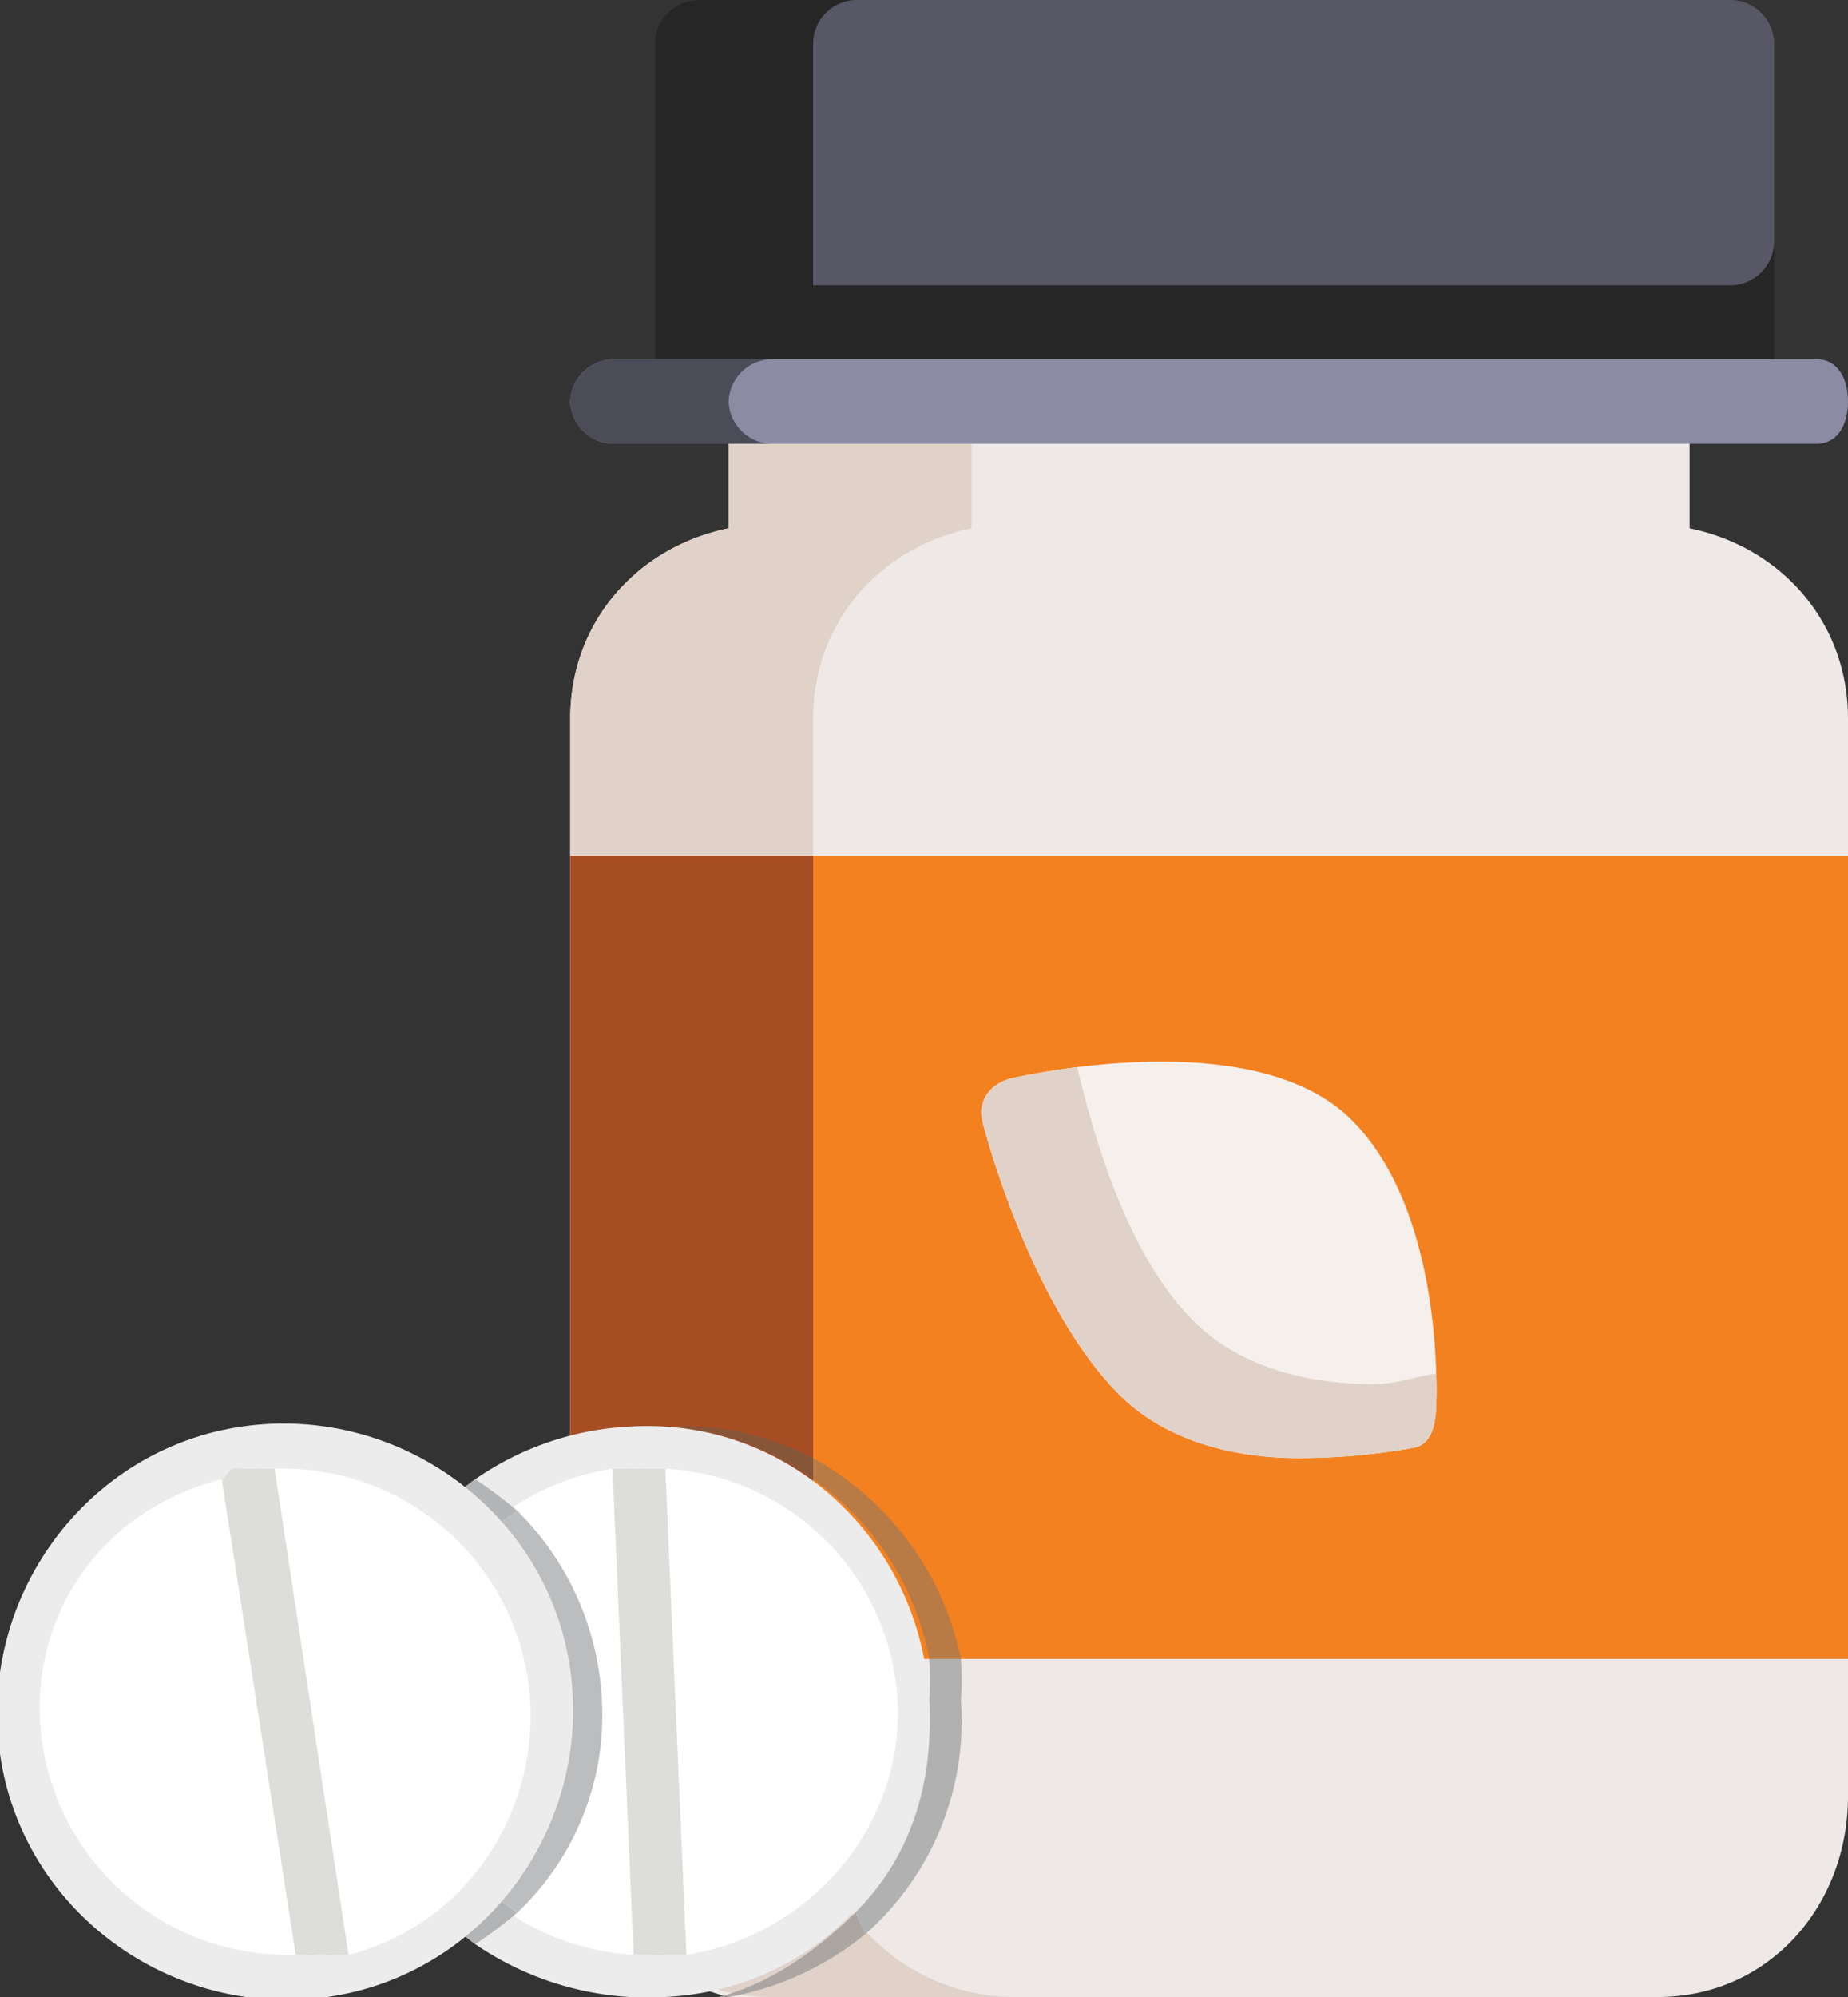 <svg xmlns="http://www.w3.org/2000/svg" xmlns:xlink="http://www.w3.org/1999/xlink" width="175" height="189" viewBox="0 0 175 189"><rect x="0" y="0" width="175" height="189" fill="#333333" stroke="none"/><defs><style>.a{fill:none;}.b{clip-path:url(#a);}.c{fill:#eee8e6;}.d{fill:#e0d2c9;}.e{fill:#585766;}.f{clip-path:url(#b);}.g{fill:#262626;}.h{fill:#8c8ba4;}.i{clip-path:url(#d);}.j{fill:#4c4c59;}.k{fill:#f48120;}.l{fill:#a74d24;}.m{fill:#f6f0ed;}.n{fill:#b2b1b2;}.o{fill:#aca6a3;}.p{fill:#b87b45;}.q{fill:#875638;}.r{fill:#ececec;}.s{fill:#fff;}.t{fill:#ddded9;}.u{fill:#b2b4b6;}.v{fill:#bbbdbf;}</style><clipPath id="a"><rect class="a" width="175" height="189"/></clipPath><clipPath id="b"><rect class="a" width="106" height="42" transform="translate(0.091 -0.003)"/></clipPath><clipPath id="d"><rect class="a" width="19" height="8" transform="translate(-0.338 -0.07)"/></clipPath></defs><g transform="translate(0 0)"><g class="b"><path class="c" d="M16.711,44.615v102a19.82,19.82,0,0,0,15,19h0a20.972,20.972,0,0,0,4,0h84c10.441,0,18-8.559,18-19v-102c0-9.148-6.362-16.239-15-18v-12c0-2.086-.914-4-3-4a4.171,4.171,0,0,0-4,4h-76a4,4,0,0,0-8,0v12c-8.638,1.761-15,8.852-15,18" transform="translate(37.289 23.385)"/><path class="d" d="M31.719,26.622v-12a4,4,0,0,1,8,0h15v12c-8.632,1.765-15,8.858-15,18v102a19.077,19.077,0,0,0,19,19h-23a19.075,19.075,0,0,1-19-19v-102c0-9.142,6.374-16.235,15-18" transform="translate(37.281 23.378)"/><path class="e" d="M23.522,0h98a4.161,4.161,0,0,1,4,4V38a4.161,4.161,0,0,1-4,4h-98a4.159,4.159,0,0,1-4-4V4a4.159,4.159,0,0,1,4-4" transform="translate(42.477 0)"/></g></g><g transform="translate(61.909 0.003)"><g class="f"><path class="g" d="M23.522,0h15a4.157,4.157,0,0,0-4,4V27h87a4.166,4.166,0,0,0,4-4V38a4.161,4.161,0,0,1-4,4h-98a4.159,4.159,0,0,1-4-4V4a4.159,4.159,0,0,1,4-4" transform="translate(-19.432 -0.003)"/></g></g><g transform="translate(0 0)"><g class="b"><path class="h" d="M20.717,18.624h114c2.09,0,3-1.91,3-4s-.91-4-3-4h-114a4.154,4.154,0,0,0-4,4,4.161,4.161,0,0,0,4,4" transform="translate(37.283 23.376)"/></g></g><g transform="translate(54.338 34.07)"><g class="i"><path class="j" d="M20.717,10.622h15a4.157,4.157,0,0,0-4,4,4.152,4.152,0,0,0,4,4h-15a4.154,4.154,0,0,1-4-4,4.159,4.159,0,0,1,4-4" transform="translate(-17.055 -10.692)"/></g></g><rect class="k" width="121" height="76" transform="translate(54 81)"/><rect class="l" width="23" height="76" transform="translate(54 81)"/><g transform="translate(0 0)"><g class="b"><path class="m" d="M31.954,33.19c2.313-.478,23.094-4.916,32,4,8.779,8.775,8.019,26.248,8,27-.041,1.695-.353,3.576-2,4a61.062,61.062,0,0,1-11,1c-5.791,0-12.423-1.42-17-6-8.438-8.438-12.853-25.267-13-26-.408-2.042.961-3.58,3-4" transform="translate(64.046 68.81)"/><path class="d" d="M31.954,32.873c.612-.127,3.379-.694,6-1,1.265,5.112,4.289,17.285,11,24,4.58,4.58,11.212,6,17,6,2.265,0,4.258-.777,6-1a28.237,28.237,0,0,1,0,3c-.041,1.695-.353,3.576-2,4a61.062,61.062,0,0,1-11,1c-5.791,0-12.423-1.42-17-6-8.438-8.438-12.853-25.267-13-26-.408-2.042.961-3.58,3-4" transform="translate(64.046 69.127)"/><path class="n" d="M32.722,49.209h3a31.62,31.62,0,0,1,0,4,26.839,26.839,0,0,1-9,22c-.385-.446-.656-1.516-1-2,5.227-5.224,7.392-12.037,7-20a32.858,32.858,0,0,0,0-4" transform="translate(55.279 107.791)"/><path class="o" d="M34.412,56.588c.341.478.615,1.554,1,2a28.182,28.182,0,0,1-13,6c-.379-.086-.627.105-1,0,4.9-1.2,9.573-4.573,13-8" transform="translate(46.588 124.412)"/><path class="p" d="M24.136,43.054a28.182,28.182,0,0,1,14,19h-3a26.865,26.865,0,0,0-11-17Z" transform="translate(52.864 94.946)"/><path class="q" d="M20.9,42.357a26.507,26.507,0,0,1,13,3v2a26.288,26.288,0,0,0-14-5c.395-.016.608,0,1,0" transform="translate(43.102 92.642)"/><path class="r" d="M10.5,70.365a27.729,27.729,0,0,0,11,21,28.872,28.872,0,0,0,18,5c14.964-.742,25.739-13.039,25-28s-13.039-26.739-28-26a28.034,28.034,0,0,0-15,5,26.524,26.524,0,0,0-11,23" transform="translate(23.502 92.635)"/><path class="s" d="M11.788,67.658a23.325,23.325,0,0,0,22,22c.261.016.736,0,1,0,.551.019,1.443.029,2,0a7.482,7.482,0,0,0,1,0c.261-.032.742.045,1,0,11.572-1.793,20.589-12.039,20-24a23.317,23.317,0,0,0-22-22c-.261-.016-.736.006-1,0-.551-.013-1.439-.029-2,0a8.725,8.725,0,0,0-1,0c-.264.035-.742-.038-1,0-11.578,1.793-20.592,12.039-20,24" transform="translate(26.212 95.342)"/><path class="t" d="M18.34,43.656l2,46c.255.016.736-.006,1,0,.557.013,1.446.029,2,0a9.522,9.522,0,0,0,1,0c.261-.032.745.041,1,0l-2-46c-.264-.016-.736.006-1,0-.551-.013-1.439-.029-2,0a6.986,6.986,0,0,0-1,0c-.264.032-.745-.041-1,0" transform="translate(39.661 95.344)"/><path class="u" d="M21.5,43.8a40.164,40.164,0,0,1,4,3c-6.549,4.38-11.417,11.565-11,20,.376,7.629,5.1,14.06,11,18a40.411,40.411,0,0,1-4,3,27.735,27.735,0,0,1-11-21c-.022-.446,0-.564,0-1a27.08,27.08,0,0,1,11-22" transform="translate(23.5 96.2)"/><path class="v" d="M22.79,44.984h0a27.1,27.1,0,0,1,8,18,25.682,25.682,0,0,1-8,20h0c-5.893-3.937-10.621-10.374-11-18-.414-8.441,4.448-15.62,11-20" transform="translate(26.21 98.016)"/><path class="r" d="M0,73.369c2.1,14.837,16.163,25.1,31,23s25.1-16.163,23-31-16.163-25.1-31-23-25.1,16.163-23,31" transform="translate(0 92.631)"/><path class="s" d="M1.287,69.659a23.492,23.492,0,0,0,24,20c.261-.01.736.016,1,0a8.726,8.726,0,0,0,1,0c.551-.08,1.462.118,2,0,.261-.054.748.064,1,0,11.368-2.841,18.672-14.141,17-26a23.484,23.484,0,0,0-24-20c-.258.01.264-.019,0,0-.551.038-1.449-.08-2,0s-1.462-.118-2,0c-.258.054-.748.939-1,1C6.916,47.5-.392,57.8,1.287,69.659" transform="translate(2.712 95.341)"/><path class="t" d="M6.261,44.646l7,45c.261-.01.736.019,1,0a6.985,6.985,0,0,0,1,0c.554-.08,1.462.121,2,0,.261-.057.748.064,1,0l-7-46c-.261.01.264-.019,0,0-.548.035-1.446-.076-2,0s-1.462-.121-2,0c-.258.057-.748.933-1,1" transform="translate(14.74 95.354)"/></g></g></svg>